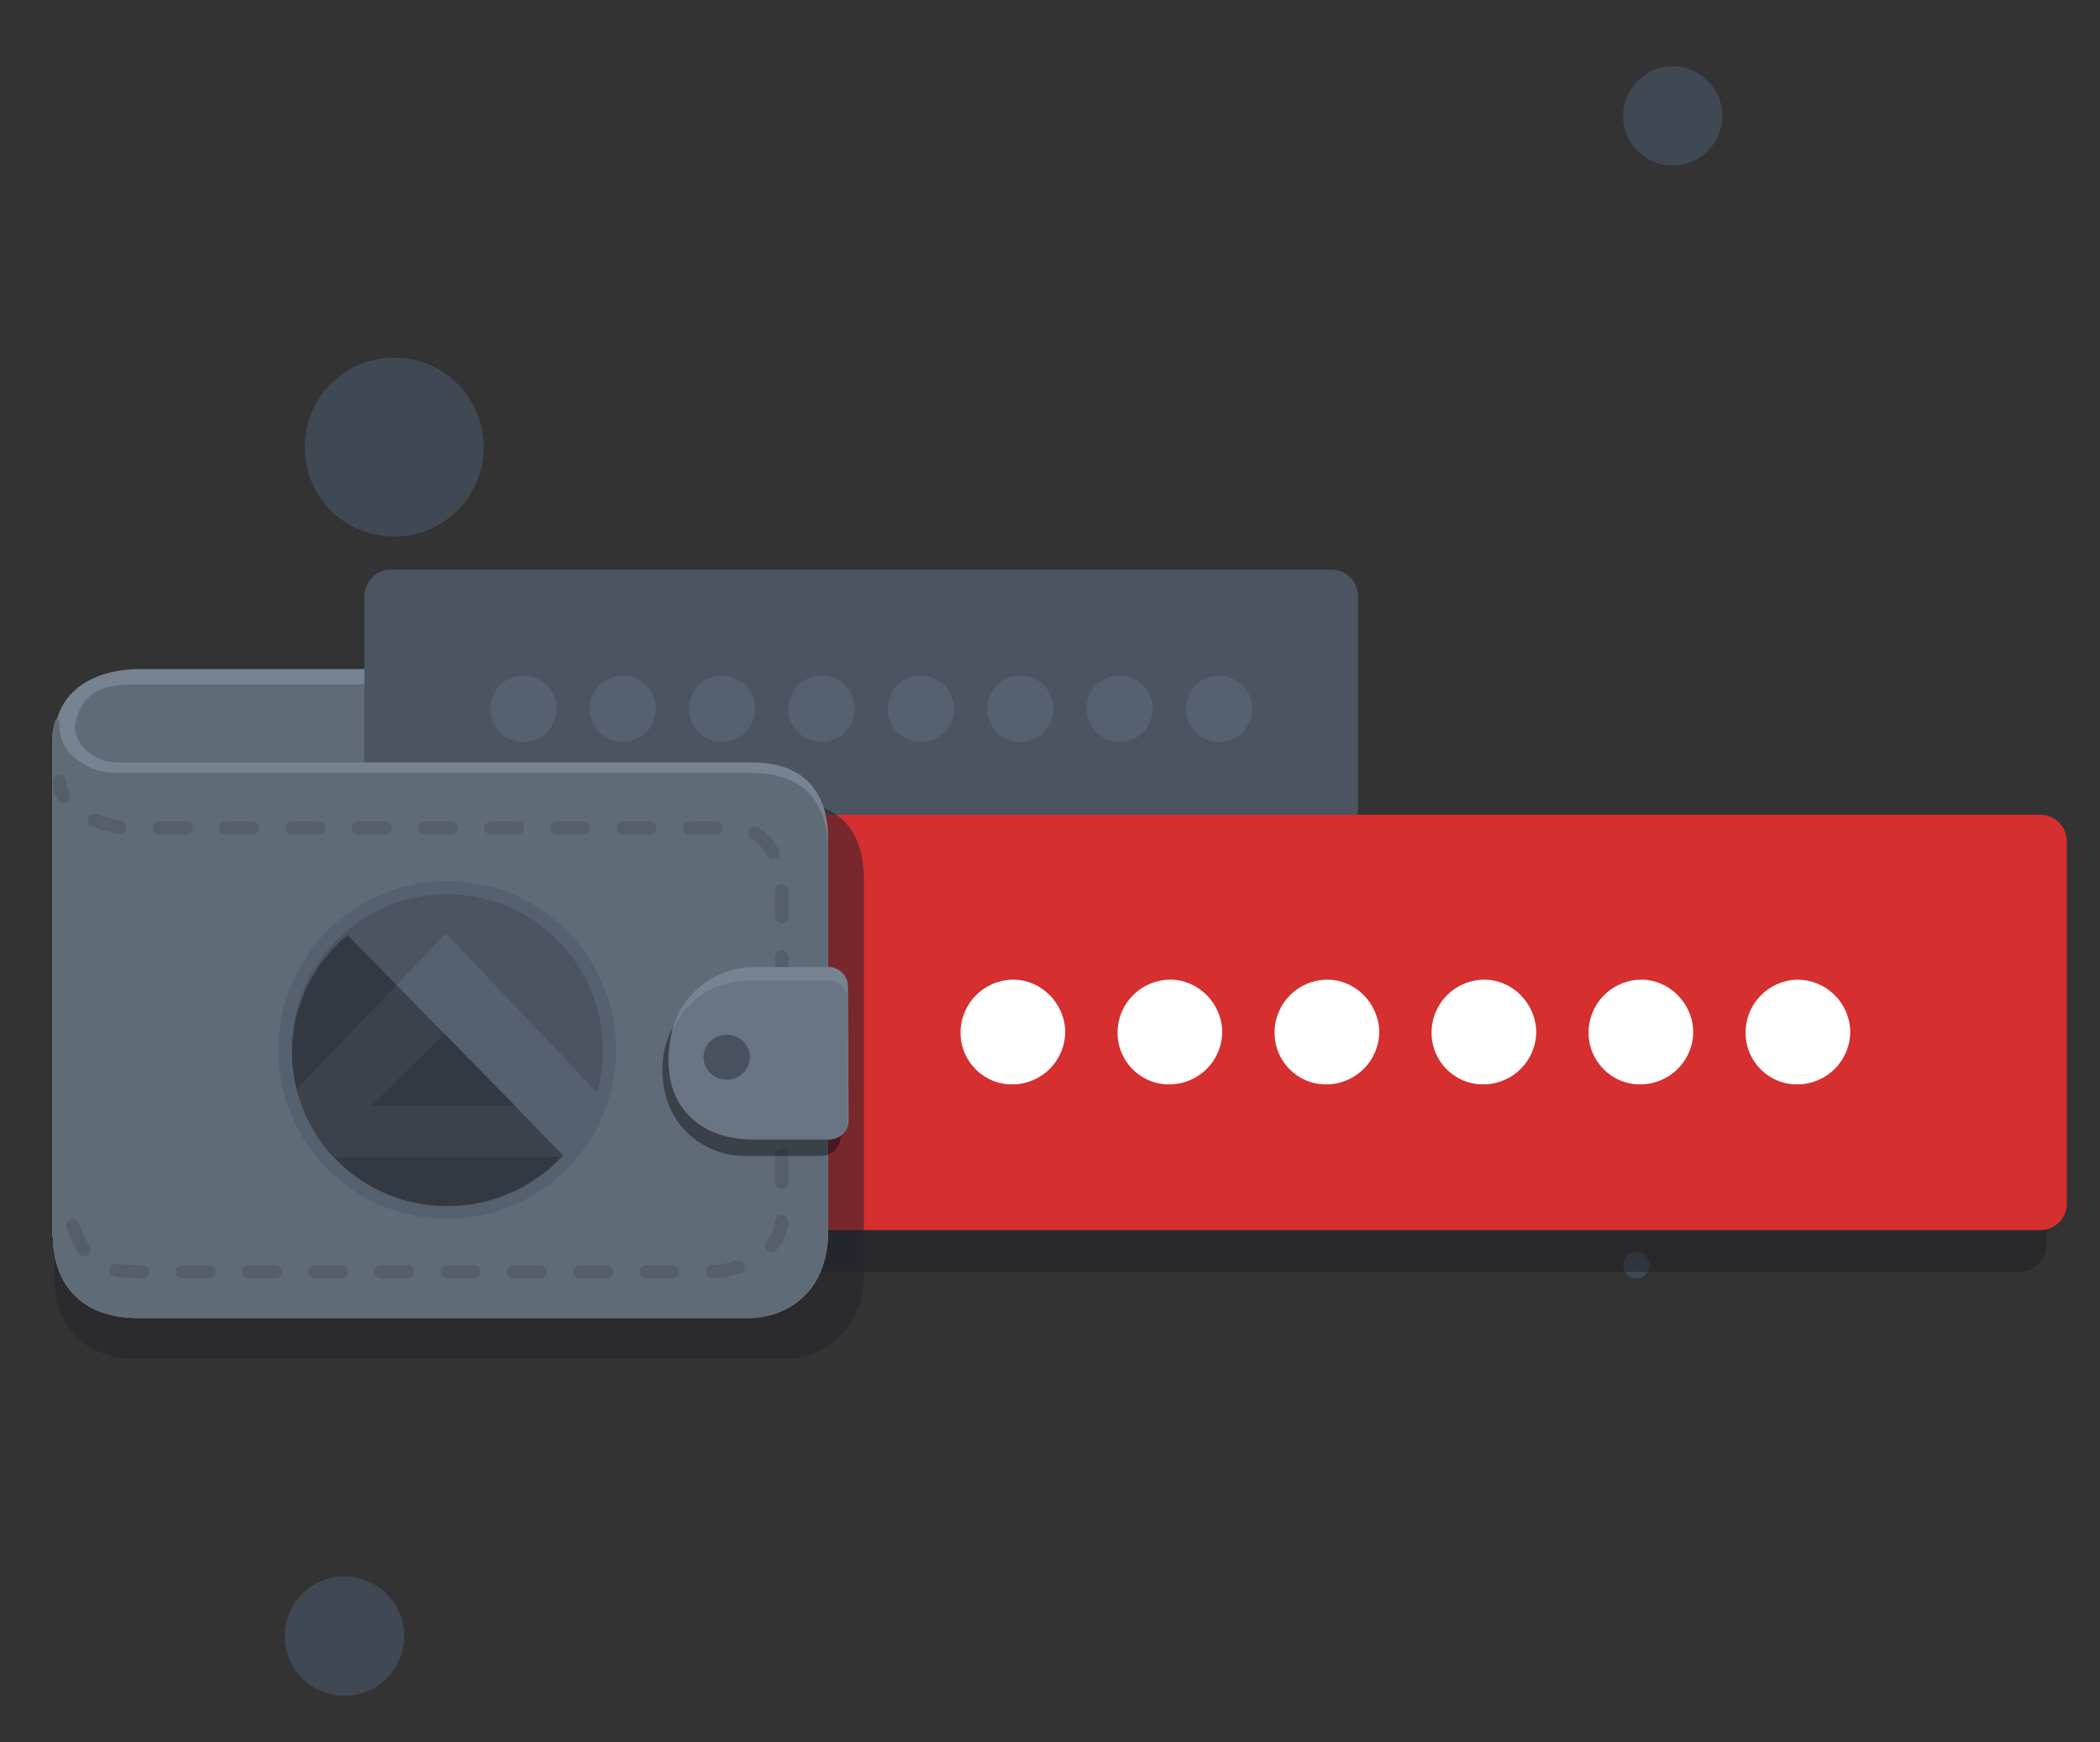 <?xml version="1.0" encoding="UTF-8" standalone="no"?><!DOCTYPE svg PUBLIC "-//W3C//DTD SVG 1.1//EN" "http://www.w3.org/Graphics/SVG/1.1/DTD/svg11.dtd"><svg width="100%" height="100%" viewBox="0 0 317 263" version="1.1" xmlns="http://www.w3.org/2000/svg" xmlns:xlink="http://www.w3.org/1999/xlink" xml:space="preserve" xmlns:serif="http://www.serif.com/" style="fill-rule:evenodd;clip-rule:evenodd;stroke-linecap:round;stroke-linejoin:round;"><rect x="0" y="0" width="317" height="263" fill="#333333" stroke="none"/><g id="Canvas"><path id="Bubbles" d="M43,247c0,-5 4,-9 9,-9c5,0 9,4 9,9c0,5 -4,9 -9,9c-5,0 -9,-4 -9,-9Zm202,-56c0,-1.1 0.9,-2 2,-2c1.1,0 2,0.9 2,2c0,1.1 -0.9,2 -2,2c-1.1,0 -2,-0.9 -2,-2Zm-199,-123.5c0,-7.5 6,-13.5 13.5,-13.5c7.5,0 13.5,6 13.5,13.5c0,7.5 -6,13.5 -13.5,13.5c-7.5,0 -13.5,-6 -13.5,-13.5Zm199,-50c0,-4.1 3.4,-7.5 7.5,-7.5c4.1,0 7.5,3.4 7.5,7.5c0,4.1 -3.4,7.5 -7.5,7.5c-4.1,0 -7.5,-3.4 -7.5,-7.5Z" style="fill:#404853;fill-rule:nonzero;"/><path id="Wallet-outer-shadow" serif:id="Wallet outer shadow" d="M122.3,121.7l0,-9.2c0,-6.9 -3.8,-11.5 -10.7,-11.5l-90.4,0c-6.6,0 -13,3 -13,10.7l0,10l114.1,0Z" style="fill:#778391;fill-rule:nonzero;"/><path id="Wallet-inner-shadow" serif:id="Wallet inner shadow" d="M122.3,124l0,-9.2c0,-6.9 -3.8,-11.5 -10.7,-11.5l-90.4,0c-6.6,0 -10.2,1.1 -10.2,10.4c0,9.3 0.2,10.3 0.2,10.3l111.1,0Z" style="fill:#606b78;fill-rule:nonzero;"/><path id="Input-background" serif:id="Input background" d="M59,86l142,0c2.2,0 4,1.8 4,4l0,32c0,2.2 -1.8,4 -4,4l-142,0c-2.2,0 -4,-1.8 -4,-4l0,-32c0,-2.2 1.8,-4 4,-4Z" style="fill:#4b5460;fill-rule:nonzero;"/><path id="Input-dots" serif:id="Input dots" d="M179,107c0,-2.8 2.2,-5 5,-5c2.8,0 5,2.2 5,5c0,2.8 -2.2,5 -5,5c-2.8,0 -5,-2.2 -5,-5Zm-15,0c0,-2.8 2.2,-5 5,-5c2.8,0 5,2.2 5,5c0,2.8 -2.2,5 -5,5c-2.8,0 -5,-2.2 -5,-5Zm-15,0c0,-2.8 2.2,-5 5,-5c2.8,0 5,2.2 5,5c0,2.8 -2.2,5 -5,5c-2.8,0 -5,-2.2 -5,-5Zm-15,0c0,-2.8 2.2,-5 5,-5c2.8,0 5,2.2 5,5c0,2.8 -2.2,5 -5,5c-2.8,0 -5,-2.2 -5,-5Zm-15,0c0,-2.8 2.2,-5 5,-5c2.8,0 5,2.2 5,5c0,2.8 -2.2,5 -5,5c-2.8,0 -5,-2.2 -5,-5Zm-15,0c0,-2.8 2.2,-5 5,-5c2.8,0 5,2.2 5,5c0,2.8 -2.2,5 -5,5c-2.8,0 -5,-2.2 -5,-5Zm-15,0c0,-2.8 2.2,-5 5,-5c2.8,0 5,2.2 5,5c0,2.8 -2.2,5 -5,5c-2.8,0 -5,-2.2 -5,-5Zm-15,0c0,-2.8 2.2,-5 5,-5c2.8,0 5,2.2 5,5c0,2.8 -2.2,5 -5,5c-2.8,0 -5,-2.2 -5,-5Z" style="fill:#56616f;fill-rule:nonzero;"/><path id="Passphrase-shadow" serif:id="Passphrase shadow" d="M122.2,129.3l182.7,0c2.2,0 4,1.8 4,4l0,54.7c0,2.2 -1.8,4 -4,4l-182.7,0c-2.2,0 -4,-1.8 -4,-4l0,-54.7c0,-2.2 1.8,-4 4,-4Z" style="fill:#191a20;fill-opacity:0.42;fill-rule:nonzero;"/><path id="Passphrase-input" serif:id="Passphrase input" d="M119,123l189,0c2.2,0 4,1.8 4,4l0,54.7c0,2.2 -1.8,4 -4,4l-189,0c-2.2,0 -4,-1.8 -4,-4l0,-54.7c0,-2.2 1.8,-4 4,-4Z" style="fill:#d52f2f;fill-rule:nonzero;"/><path id="Passphrase-dots" serif:id="Passphrase dots" d="M263.5,155.9c0,-4.4 3.5,-7.9 7.8,-8c4.4,0 7.9,3.5 8,7.8c0,4.4 -3.5,7.9 -7.8,8l-0.1,0c-4.3,0.1 -7.9,-3.4 -7.9,-7.8Zm-23.7,0c0,-4.4 3.5,-7.9 7.8,-8c4.3,-0.1 7.9,3.5 8,7.8c0,4.4 -3.5,7.9 -7.8,8l-0.1,0c-4.3,0.1 -7.9,-3.4 -7.9,-7.8Zm-23.7,0c0,-4.4 3.5,-7.9 7.8,-8c4.3,-0.1 7.9,3.5 8,7.8c0,4.4 -3.5,7.9 -7.8,8l-0.1,0c-4.3,0.1 -7.9,-3.4 -7.9,-7.8Zm-23.7,0c0,-4.4 3.5,-7.9 7.8,-8c4.3,-0.1 7.9,3.5 8,7.8c0,4.4 -3.5,7.9 -7.8,8l-0.1,0c-4.3,0.1 -7.9,-3.4 -7.9,-7.8Zm-23.7,0c0,-4.4 3.5,-7.9 7.8,-8c4.3,-0.1 7.9,3.5 8,7.8c0,4.4 -3.5,7.9 -7.8,8l-0.1,0c-4.3,0.1 -7.9,-3.4 -7.9,-7.8Zm-23.7,0c0,-4.4 3.5,-7.9 7.8,-8c4.3,-0.1 7.9,3.5 8,7.8c0,4.4 -3.5,7.9 -7.8,8l-0.1,0c-4.3,0.1 -7.9,-3.4 -7.9,-7.8Z" style="fill:#fff;fill-rule:nonzero;"/><path id="Wallet-shadow-down" serif:id="Wallet shadow down" d="M8.2,192.9c0,5.7 3,12.3 13,12.3l96.9,0c6.3,0 12.3,-4.3 12.3,-13l0,-59.7c0,-4.7 -1.8,-11.5 -11.5,-11.5l-100.7,0c-2.8,0 -6.1,-2.3 -6.1,-5.4c0,-0.9 -3.8,-1.8 -3.8,1.5l-0.1,75.8Z" style="fill:#23242c;fill-opacity:0.522;fill-rule:nonzero;"/><path id="Wallet-shadow-up" serif:id="Wallet shadow up" d="M8,186.8c0,5.7 3,12.2 13,12.2l91.8,0c6.3,0 12.2,-4.2 12.2,-13l0,-59.5c0,-4.7 -1.8,-11.4 -11.5,-11.4c-9.7,0 -93.2,0 -96,0c-2.8,0 -6.2,-2.3 -6.2,-5.4c0,-3.5 -3.4,-1.7 -3.4,1.6l0,75.5l0.1,0Z" style="fill:#778391;fill-rule:nonzero;"/><path id="Wallet-background" serif:id="Wallet background" d="M8,186.7c0,5.7 3,12.3 13,12.3l91.8,0c6.3,0 12.2,-4.3 12.2,-13l0,-57.8c0,-4.7 -1.8,-11.5 -11.5,-11.5l-95.6,0c-5.5,0 -8.9,-3.6 -8.9,-6.7c0,-2.9 -1,-1.2 -1,0.6c0,1.8 0,70.4 0,76.1Z" style="fill:#606b78;fill-rule:nonzero;"/><path id="Wallet-dotted-border" serif:id="Wallet dotted border" d="M11,185c2.3,6.5 4.7,7 11,7l85,0c4.9,0 11,-3 11,-8l0,-51c0,-2.3 -2.1,-8 -7,-8l-91,0c-3.9,0 -11,-2.2 -11,-7" style="fill:none;stroke:#444d59;stroke-opacity:0.38;stroke-width:2px;stroke-dasharray:4,6;"/><path id="Wallet-border-shadow" serif:id="Wallet border shadow" d="M126.9,151.6c0.1,-1.6 -1,-2.9 -2.6,-3.1c-0.2,0 -0.3,0 -0.5,0l-11.5,0c-7,0.2 -12.4,6 -12.3,13c0,8.8 6.7,13 12.3,13l11.5,0c1.6,0.1 3,-1.1 3.1,-2.8c0,-0.1 0,-0.2 0,-0.3l0,-19.8Z" style="fill-opacity:0.388;fill-rule:nonzero;"/><path id="Wallet-border-shadow-up" serif:id="Wallet border shadow up" d="M128,149.1c0.1,-1.6 -1.1,-2.9 -2.6,-3.1c-0.2,0 -0.3,0 -0.5,0l-11.4,0c-7,0.2 -12.6,6 -12.4,13c0,8.8 6.8,13 12.4,13l11.5,0c1.6,0.1 3,-1.1 3.1,-2.7c0,-0.1 0,-0.2 0,-0.3l-0.1,-19.9Z" style="fill:#778391;fill-rule:nonzero;"/><path id="Wallet-border-background" serif:id="Wallet border background" d="M128,151.1c0.1,-1.6 -1.1,-2.9 -2.6,-3.1c-0.2,0 -0.3,0 -0.5,0l-11.6,0c-5.1,0 -12.4,3.2 -12.4,12c0,8.8 6.7,12 12.4,12l11.6,0c1.6,0.1 3,-1.1 3.1,-2.7c0,-0.1 0,-0.2 0,-0.3l0,-17.9Z" style="fill:#697584;fill-rule:nonzero;"/><ellipse id="Wallet-border-dot" serif:id="Wallet border dot" cx="109.7" cy="159.6" rx="3.5" ry="3.4" style="fill:#48525e;"/><circle id="Wallet-logo-outer-border" serif:id="Wallet logo outer border" cx="67.5" cy="158.5" r="25.5" style="fill:#56616f;"/><circle id="Wallet-logo-background" serif:id="Wallet logo background" cx="67.5" cy="158.5" r="23.5" style="fill:#4b5460;"/><path id="Wallet-logo" serif:id="Wallet logo" d="M84.5,174.7l-34.2,0c-2.7,-2.9 -4.6,-6.4 -5.6,-10.2l22.6,-23.6l22.8,24c-1.1,3.7 -3,7 -5.6,9.8Z" style="fill:#56616f;fill-rule:nonzero;"/><path id="Wallet-logo-triangle" serif:id="Wallet logo triangle" d="M56,167l22,0l-10.9,-11l-11.1,11Z" style="fill:#4b5460;fill-rule:nonzero;"/><path id="Wallet-logo-glass" serif:id="Wallet logo glass" d="M85,174.4l-0.1,0.2c-4.5,4.8 -10.7,7.5 -17.3,7.5c-12.9,0.1 -23.5,-10.3 -23.5,-23.2c0,-6.8 3,-13.2 8.1,-17.5c0.1,-0.1 0.3,-0.2 0.3,-0.2l32.5,33.2Z" style="fill-opacity:0.32;fill-rule:nonzero;"/></g></svg>